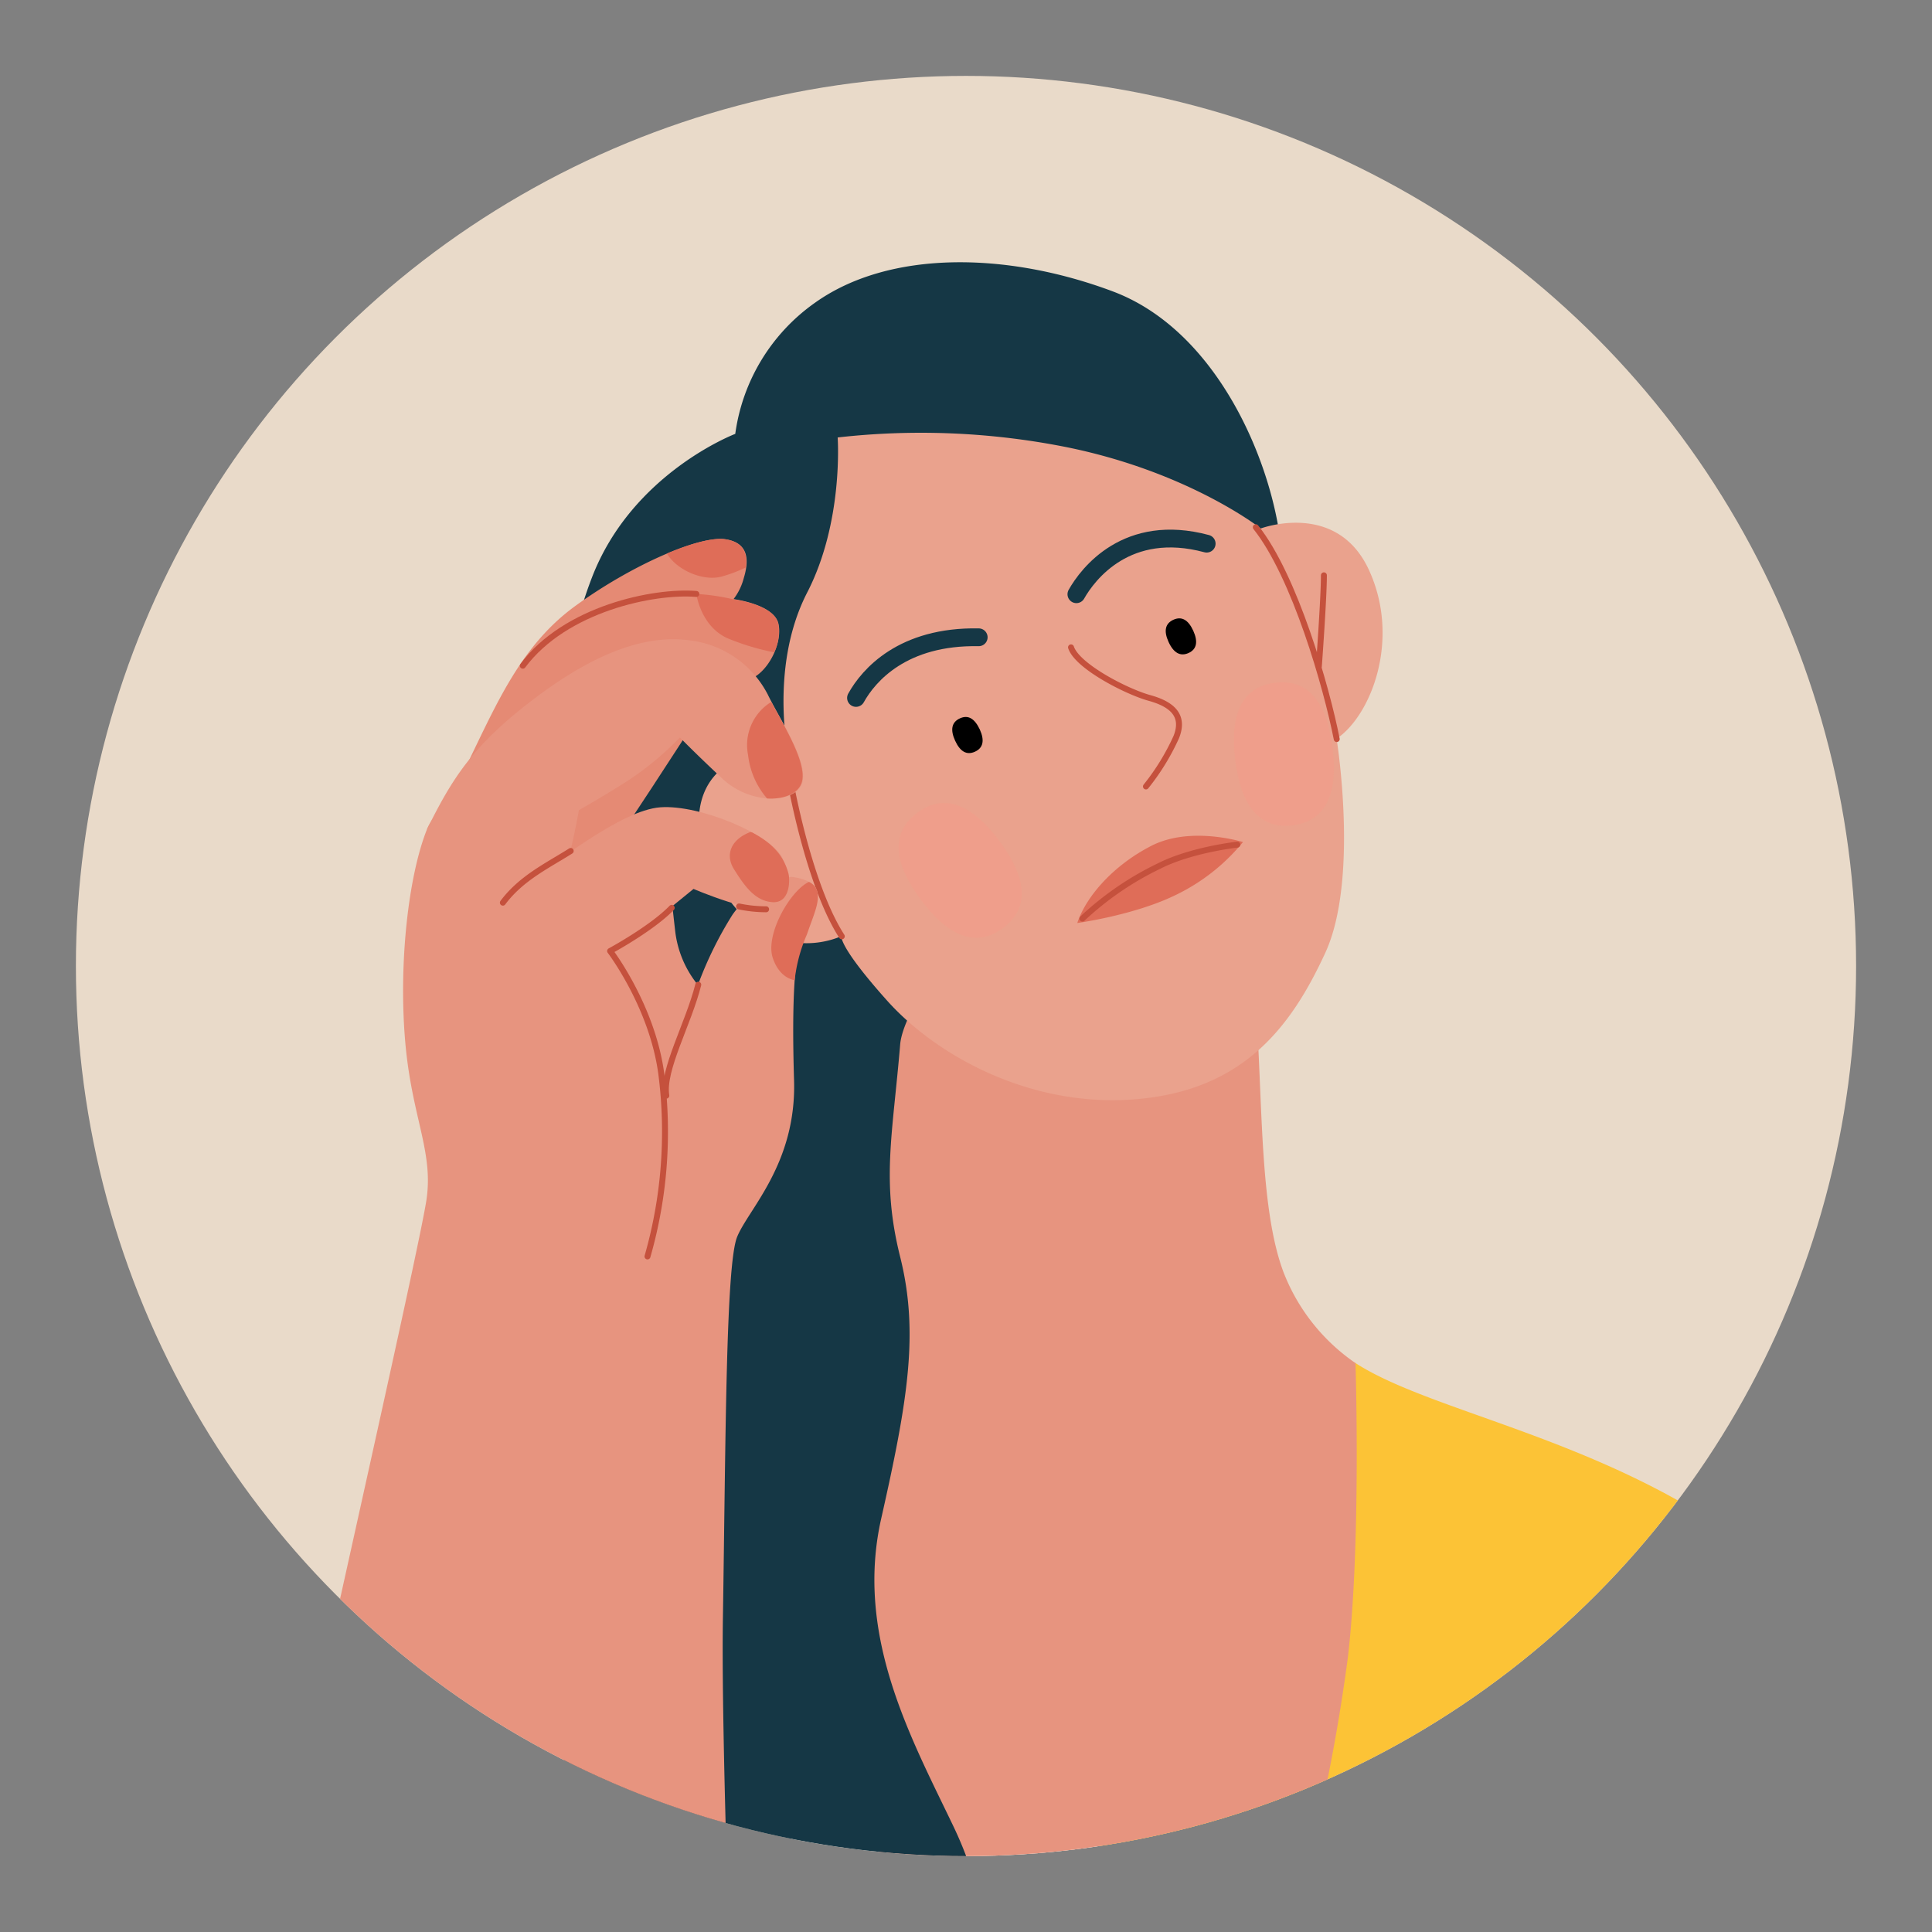 <svg xmlns="http://www.w3.org/2000/svg" viewBox="0 0 280 280"><rect x="0" y="0" width="280" height="280" fill="#808080" stroke="none"/><defs><clipPath id="clip-path"><circle id="SVGID" class="cls-1" cx="140" cy="-220" r="129"/></clipPath><clipPath id="clip-path-2"><circle id="SVGID-2" data-name="SVGID" class="cls-2" cx="140" cy="140" r="129"/></clipPath><style>.cls-1{fill:#047889}.cls-2{fill:#e9dac9}.cls-14,.cls-23,.cls-6{fill:none;stroke-linecap:round;stroke-linejoin:round}.cls-6{stroke:#010101}.cls-14,.cls-6{stroke-width:.86px}.cls-11{fill:#df6d58}.cls-13{fill:#ef9657}.cls-14{stroke:#c5513d}.cls-18{fill:#e7947f}.cls-21{opacity:.48;mix-blend-mode:multiply}.cls-22{fill:#f49b87}.cls-23{stroke:#153745;stroke-width:2.58px}.cls-24{fill:#e58a74}</style></defs><g style="isolation:isolate"><g id="Layer_1" data-name="Layer 1"><circle id="SVGID-3" data-name="SVGID" class="cls-1" cx="140" cy="-220" r="129"/><g style="clip-path:url(#clip-path)"><path d="M96.7-178.73c-12.92 5.57-58 12-104.29 49.33S-70.65-33.31-66.79 5.3s35.61 58.77 62.2 51.05 49.76-45 49.76-45L52 39.19l149.71 2.57 12.44-102.1L257.52 4l-3.43 23.6 31.74 54.48s42-29.17 44.61-72.92-16.3-90.95-46.76-121a256 256 0 0 0-87.08-55.77c-21.88-8.15-28-12.11-28-12.11Z" style="fill:#a5bcc5"/><path class="cls-6" d="M279.54 9.44c11.46-2.86 23.46-4 36.6-1.14"/><path d="M180.81-173.83C141.59-73 109.69-3.5 89.53 21.76a10.75 10.75 0 0 0 16.81 13.41c14.28-17.9 33.26-54 56.42-107.42 11.93-27.49 24.57-59 38.05-93.71 1.95-4.99-18.06-12.87-20-7.87Z" style="fill:#fcbf22"/><path d="M203.47 29.32C209 12.16 215.48-8 237.36-22.16s87.08-25.31 87.08-25.31l2.57 3L221.48 51.2Z" style="fill:#e7d6c3"/><path class="cls-6" d="M211.09 20.5c4.77-11.44 16.71-28.12 33-38.7C267-33.07 324.91-46 324.91-46"/><path class="cls-6" d="M216.24 22.41a138.56 138.56 0 0 1 36.42-36.8c17.73-12 71.49-29 71.49-29"/><path class="cls-6" d="M219.86 25.46c9-9.53 21.74-23.64 41-36s57.77-28 57.77-28"/><path class="cls-6" d="M224.63 28.13c13-12 29.74-26.5 42.52-35.27s39.46-22.69 39.46-22.69"/><path d="M97.94-23.16C102.8-29.74 118-46 121.67-46.9s36 16.88 57.2 33.75 40.61 36 44.33 40.61S97.94-23.16 97.94-23.16Z" style="fill:#ece0d1"/><path d="M50.75 22.89C56.33 10 82.49-24.3 88.5-26.45S177.39-.62 195.74 8.73c19.74 10.06 39.37 27.41 39.37 27.41S209 56.35 185.45 58.92 50.75 22.89 50.75 22.89Z" style="fill:#fdece1"/><path class="cls-11" d="M45.6 24.6 37 66.21s130 23.17 148 23.6 39-16.73 57.48-33 20.61-29.21 20.61-29.21S279 19 285 13s52.31-60 52.31-60-91.38 65.17-106.82 78.47c-6.43 16.73-19.3 21-42 18.87S45.6 24.6 45.6 24.6Z"/><path class="cls-6" d="M81.25-20.11c21.17 2.86 56.74 14.35 78 21.55C182.3 9.25 222.53 31 227.3 34.61M74.2-12.29c14.49 1.72 43.47 8.58 77.22 19.83s68.06 27.07 73.4 30.88M68.1-4.28C87-1.23 120.15 6 154.47 17.26s58.72 20.21 67.68 23.83M62.76 3c12.78 2.86 51.29 11.25 80.84 18.88s73.21 21.92 73.21 21.92M58.38 9.63c8.77 1.34 69 15.07 90 20.6s57.19 14.29 61.77 15.82M54.75 15.55c21.55 4 71.31 13.91 103.15 22.11 27.1 7 41.18 10.11 41.18 10.11"/><path d="M48.6 19.45s125.7 28.13 142.85 27.46c16.73-.65 32.61-3.86 36-16.3L333-50.47l4.31 3.47-106.82 81.47s-3 12.44-18.44 15.44-27.89 3.43-60.05-3.43S45.6 24.6 45.6 24.6Z" style="fill:#e89b86"/><path class="cls-13" d="M-3.3-50.47s29.17-30 44.61-41.18 35.61-20.59 53.62-15.87 26.6 20.16 30.89 33 11.58 34.74 4.72 36.89-10.3-3-13.3-9.44a79.29 79.29 0 0 1-4.15-10.44s2.29 7.25-2.86 9.92-8.23-2.26-10.29-6.26c0 0 5 9.53-.57 12.58s-10.68-1.53-12.78-4.2c0 0 3.82 2.67.77 5.92s-10.49 0-10.49 0S53.13.77 45.17 11.3c0 0-23.21 6.15-42.08-17.49S-3.3-50.47-3.3-50.47ZM263.09 27.6l-14.58 12s-5.58-2.53-8.44-4.06-3.43-5.14-8-4.57a10.81 10.81 0 0 0-9 11.44c.58 6.1 8.77 13 8.77 13s-10.48 3.24-19.82 7.25-17.35 5.91-23.26 4.19-16.78-7.62-24-8.58-11.06-3.24-15.25 1-.38 9.15-.38 9.15S143 64 137.69 63.21s-8.58 1.72-8.77 7.24.19 1 .19 1-3.05 2.09-2.29 7.81 5.91 10.11 5.91 10.11S131.4 92 136.16 97s22.69 13 48.62 15.25 42.9-2.1 59.87-8.39 41.18-21.74 41.18-21.74S299 65.5 288.5 46.81c-9.56-17.03-25.41-19.21-25.41-19.21Z"/><path class="cls-14" d="M248.51 39.62c5.67 2.81 10.82 4.71 13.3 9.48M228.06 33.66c3.81 7.43 9.72 10.1 13 9.91s5.3-4.57 5.3-4.57M231.87 55.39s5.91 5 11.82 7.25M149.13 68.36c5.72 6.48 14.68 11.82 23.07 15.63a39.25 39.25 0 0 0 15.63 3.62M129.11 71.41c2.48 4.57 14.68 13.34 25.74 18.49a101.46 101.46 0 0 0 25.36 7.63M132.73 89.33c5.53 4.77 23.07 12.77 35.27 15.06"/><path class="cls-14" d="M150.27 58.78c3.86 2.14 9 4.14 10.16 8.58s-.72 8.58-1.72 9.15M130.4 65.78c7.29 1.29 13.3 4.29 13.44 8.87a10.71 10.71 0 0 1-2.72 7.43M127 75.36c4.44 1.29 12 5.29 12.16 9.58a11.47 11.47 0 0 1-2 7M141.26 95c.58 1.29 1.58 3.29-.57 5"/></g><circle id="SVGID-4" data-name="SVGID" class="cls-2" cx="140" cy="140" r="129"/><g style="clip-path:url(#clip-path-2)"><path d="M259.41 229c-21.86-19.8-50.73-23.51-63-31.48l-87.77 12.83c.37 13.56-2 28.32 5.37 41 .82 1.24 0 3.31.41 4.55a5.94 5.94 0 0 1 1 1l73 17.56c-6 18.42-22.54 55.81-30 80-5.88 19.16-10.89 78-12.73 101.6l31.56 18.26s37.25-8.52 59.38-31.75c24.81-26.05 36.28-61 45.35-103.09s-.72-90.66-22.57-110.48Z" style="fill:#fcc336"/><path d="M188.48 274.52c-6 18.42-22.54 55.81-30 80-5.88 19.16-10.89 78-12.73 101.6l-60.4-34.93s17-49.63 20.89-63.92 9.08-100.34 9.08-100.34Z" style="fill:#fef2eb"/><path class="cls-18" d="M182.16 148.07c.82 13.19.55 27.49 3.85 36.29a28.4 28.4 0 0 0 10.44 13.19s.83 26.12-1.1 42.61a265 265 0 0 1-6.87 34.36 61.16 61.16 0 0 1-28.31 8c-15.95.27-31.89-4.95-31.89-4.95l-11.55-111.91 11.82-28.86Z"/><path d="M185.73 79.89c-1.1-12.37-9.07-31.89-24.46-37.66s-32.44-6-43.16 1.65a27.83 27.83 0 0 0-11.55 19s-15 5.69-20.8 20.89c-5 13-6.51 30.61.91 47.1s16.32 45.82 8.07 70S64 339.4 64 366.34s25.29 65.43 39.59 66.53 35.18-1.1 36.83-18.15-5.5-21.44-.55-37.93S147 353.15 142 340.5s-8.25-22.54-3.3-37.94 5.5-25.29-.55-37.93-14.29-27.49-10.44-44.54 5.5-26.94 2.75-37.93-1.1-17.6 0-30.79 55.27-71.48 55.27-71.48Z" style="fill:#153745"/><path d="M121.4 63.4a107.85 107.85 0 0 1 33 1.37c17.87 3.58 28.32 11.82 28.32 11.82s11-4.12 15.67 6 .27 21.17-4.68 24.47c0 0 3.3 20.34-1.65 31.06s-11.82 19.8-27.21 21.17S135.7 153 128.55 145s-6.6-9.34-6.6-9.34-11.63 5.77-19-9.9c-5.21-11.12 2.74-19.15 11.54-14.93 0 0-3.3-13.66 2.48-24.93 5.32-10.29 4.43-22.5 4.43-22.5Z" style="fill:#eaa28d"/><path d="M172.94 91.42c.72 1.6.49 2.69-.69 3.22s-2.16 0-2.89-1.6-.49-2.68.7-3.22 2.15 0 2.88 1.6ZM142 105.72c.72 1.59.49 2.68-.7 3.22s-2.15 0-2.88-1.6-.49-2.69.7-3.23 2.12.01 2.88 1.61Z"/><path class="cls-14" d="M182 76.41c5.69 7.15 10.27 23.28 11.73 30.7"/><path class="cls-14" d="M191.87 83.38c0 3.29-.73 13.19-.73 13.19M122 135.7c-4.3-6.69-7-19.52-7.78-24.28M155.22 93.82c.91 2.75 8.06 6.42 11.36 7.33s5.15 2.55 3.89 5.68a33.3 33.3 0 0 1-4.39 7.15"/><g class="cls-21"><path class="cls-22" d="M145.37 134.5c-3.78 2.81-7.8 1.43-11.92-4.11s-4.29-9.79-.51-12.6 7.8-1.43 11.92 4.11 4.29 9.79.51 12.6Z"/></g><g class="cls-21"><path class="cls-22" d="M187.36 119.62c-4.67.58-7.49-2.61-8.34-9.46s1.09-10.63 5.77-11.21 7.49 2.61 8.34 9.46-1.13 10.59-5.77 11.21Z"/></g><path class="cls-23" d="M124.06 101.15c1.83-3.3 6.78-9 17.78-8.79M156 86.12c1.65-2.93 7.33-10.44 18.88-7.33"/><path class="cls-11" d="M156.13 133.77c1.2-3.66 5-8.24 10.72-11.18s13.29-.55 13.29-.55a28.65 28.65 0 0 1-10 7.79c-5.94 2.84-14.01 3.94-14.01 3.94Z"/><path class="cls-14" d="M156.87 133.13a44.2 44.2 0 0 1 11.08-7.6c4.68-2.39 11.37-3.12 11.37-3.12"/><path class="cls-18" d="M29.31 330.05S31 342.43 64.77 347s43.3-4.12 43.3-4.12-3.71-82.47-3.3-108.45.42-51.13 2.06-55.17 8.62-10.63 8.25-22.72.14-18.05 1.1-20.8 2.75-5.09 2.2-6.74-3.71-1.92-3.71-1.92a13.4 13.4 0 0 0-8.52 5.5 54.41 54.41 0 0 0-5 10.17 15.12 15.12 0 0 1-3.3-7.84c-.55-4.81-.82-7.56-.82-7.56L82.51 124s-.42-6.46-.42-10.44-17.45-.28-20.2 6.6-4.13 19.66-3.16 30.84 4.26 16.08 3 23.36-8.25 38.35-17 77.94c-7.62 34.13-15.42 77.75-15.42 77.75Z"/><path class="cls-24" d="M86 126.63c3.71-4.95 14.12-21.17 14.12-21.17l-5.92-4.86-20.45 10.86 3.3 12.37Z"/><path class="cls-18" d="M76.18 127.86c4.13-2.47 13.75-10.44 19.52-10.86s16.22 4 17.73 7.43 1.51 5.91-1.1 7.14-11.82-2.74-11.82-2.74l-14 11.4Z"/><path class="cls-24" d="M67 112.19c4.68-9.48 8.16-18.37 16.31-24.32s18.06-10.27 21.81-9.72 3.3 3.58 2.66 5.68a8.48 8.48 0 0 1-1.47 3s5.87.73 6.51 3.57-1.56 7.15-4.21 8.06-19.71.92-19.71.92Z"/><path class="cls-11" d="M106.28 86.86a30.76 30.76 0 0 0-5.36-.78s.62 4.74 4.61 6.46a35.19 35.19 0 0 0 6.67 2 7 7 0 0 0 .59-4.16c-.64-2.79-6.51-3.52-6.51-3.52ZM96.66 80.22c1.37 2.36 5.24 4.11 8 3.32a20.41 20.41 0 0 0 3.42-1.3c.25-1.8-.15-3.67-3-4.09-1.73-.25-4.81.54-8.42 2.07Z"/><path class="cls-14" d="M100.92 86.08c-6.18-.51-19 2.15-25.15 10.4"/><path class="cls-18" d="M61.89 120.17c3.57-7.15 6.46-12.1 15.8-19.11S94.19 92 100 92.81a14.69 14.69 0 0 1 11.27 7.84c1.65 3.43 5.91 9.76 5 12.78s-7.42 3.3-11.54-.55-6.19-6-6.19-6a44.74 44.74 0 0 1-7.65 6.33c-3.63 2.31-7 4.21-7 4.21s-.42 2.58-1.38 6.58-16.77 6-16.77 6Z"/><path class="cls-11" d="M116.18 113.43c.87-2.73-2.52-8.15-4.4-11.7a7.32 7.32 0 0 0-3.36 7.71 11.6 11.6 0 0 0 2.75 6.28c2.44.15 4.5-.72 5.01-2.29Z"/><path class="cls-14" d="M82.71 123.33c-3.37 2.13-7.15 3.91-9.83 7.49M97.35 131.57c-2.89 3-8.93 6.26-8.93 6.26s6.11 8 7.42 17.8a65.66 65.66 0 0 1-2 26.46"/><path class="cls-14" d="M101.2 142.71c-1.44 5.7-5.25 12.37-4.63 16.08"/><path class="cls-11" d="M114.26 126.56c-.83-3.09-3-4.7-5.24-5.91l-.26-.07c-2.89 1.1-3.68 3.34-2.38 5.4 1.52 2.43 3.07 4.63 5.61 4.77s2.52-3.25 2.27-4.19ZM118.38 129a2.24 2.24 0 0 0-1.14-1.19c-2.71 1.26-6.36 7.61-5.25 11 .82 2.46 2.34 3.09 3.18 3.25a22.76 22.76 0 0 1 1.77-6.62c.96-2.83 1.99-4.83 1.44-6.44Z"/><path class="cls-14" d="M107.11 131.37a19.32 19.32 0 0 0 3.92.41"/><path class="cls-6" d="M220.09 262.43c-11 20.89-26.25 65.29-32.85 82.88s-14.7 55.94-14.7 55.94M207 262.43c-4.95 16.49-3.71 37.93-3.71 37.93"/></g></g></g></svg>